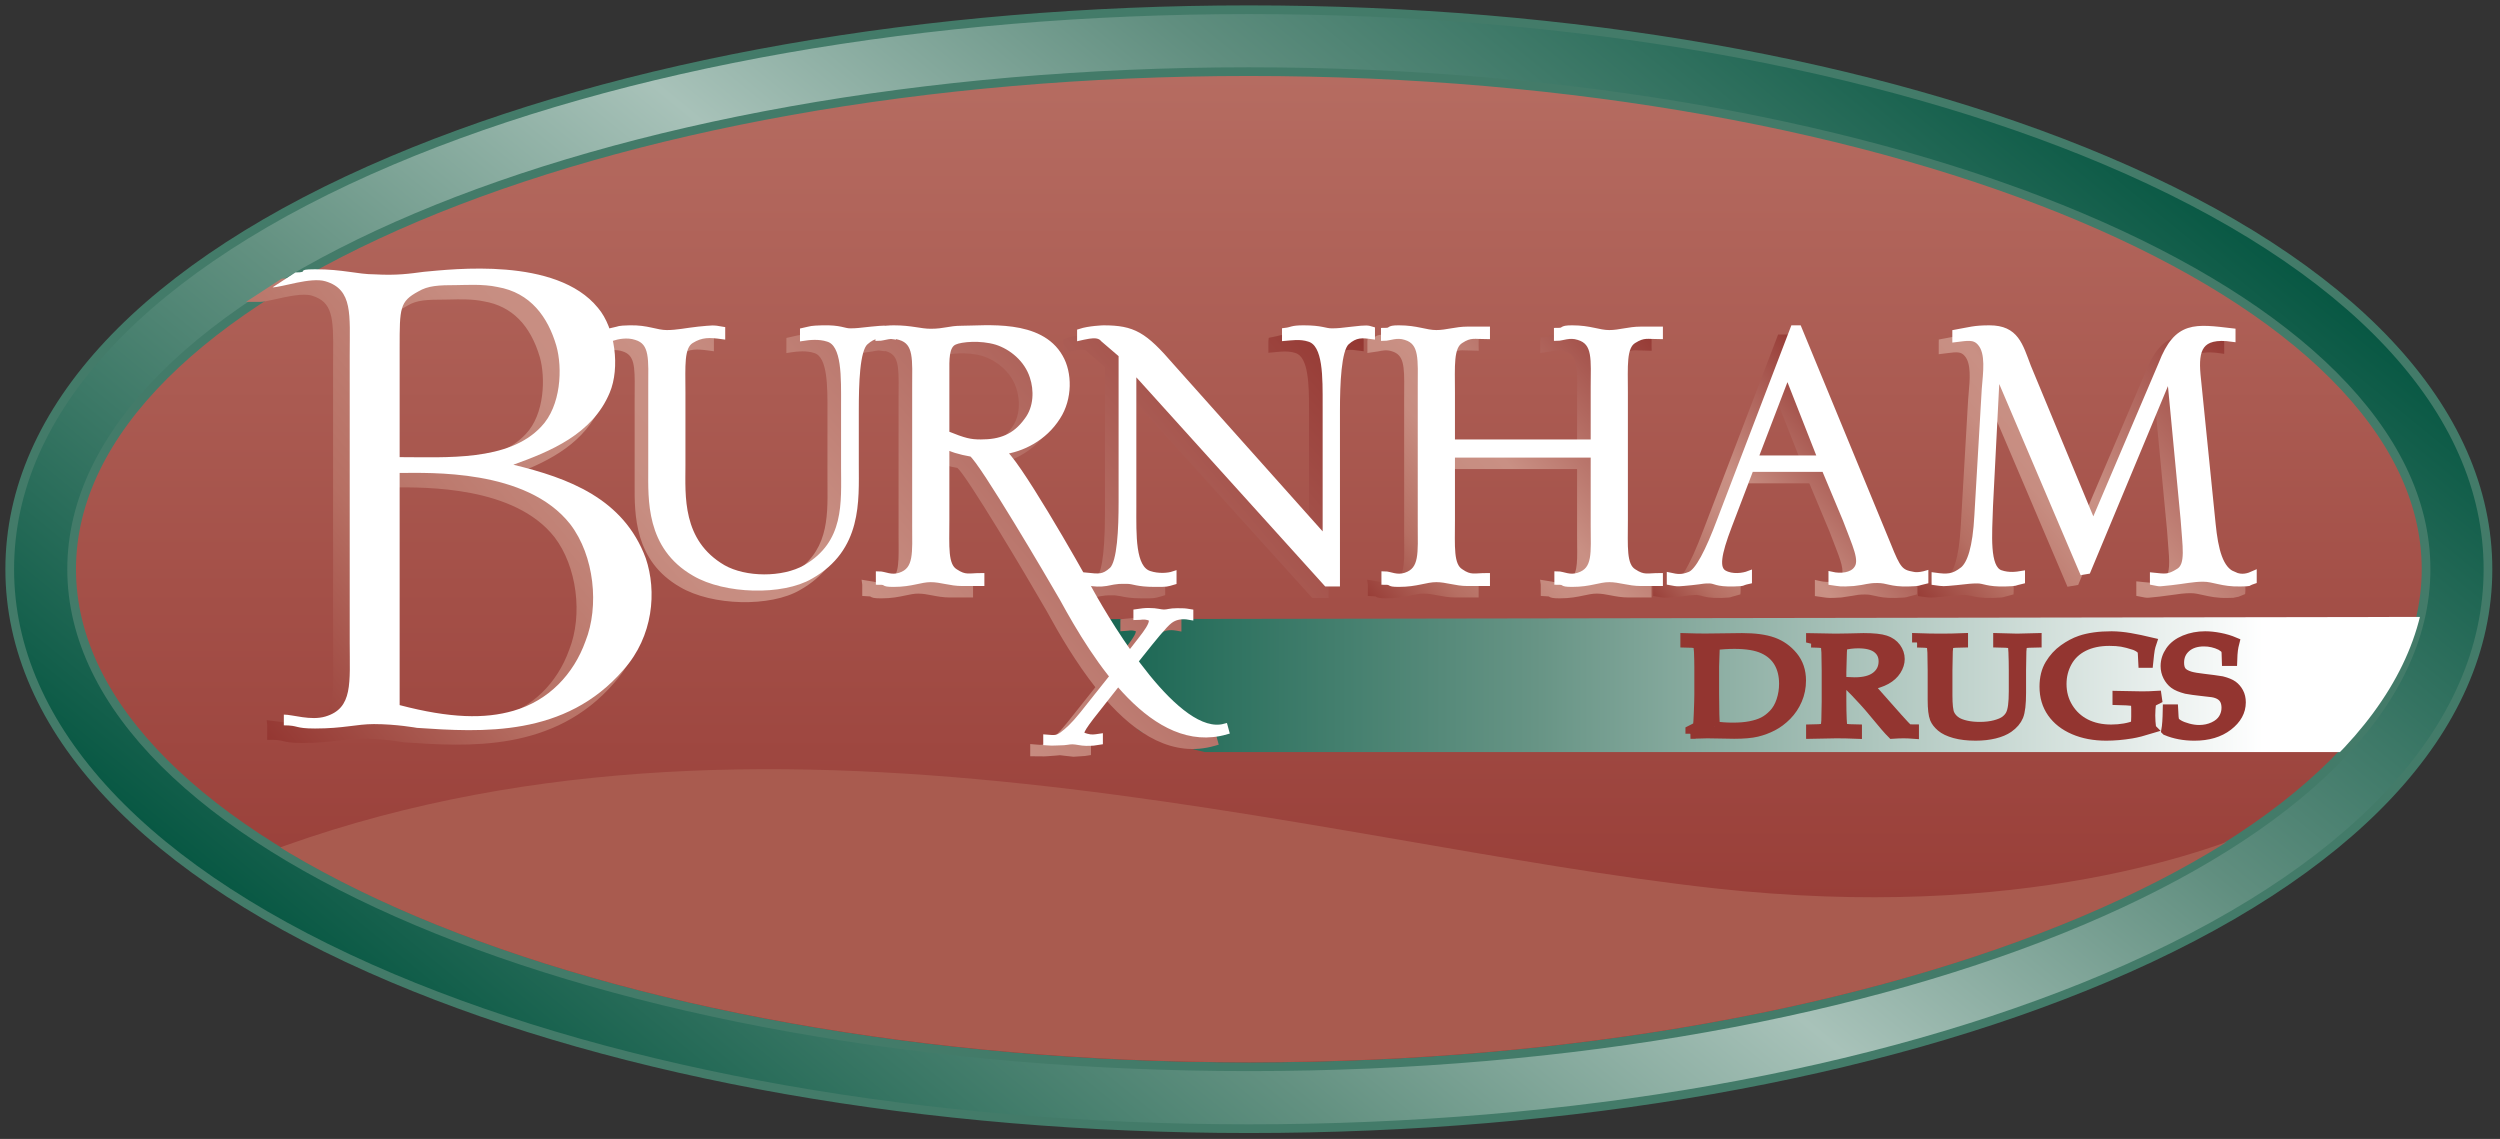 <?xml version="1.0" encoding="UTF-8" standalone="no"?><!DOCTYPE svg PUBLIC "-//W3C//DTD SVG 1.1//EN" "http://www.w3.org/Graphics/SVG/1.1/DTD/svg11.dtd"><svg width="100%" height="100%" viewBox="0 0 799 364" version="1.1" xmlns="http://www.w3.org/2000/svg" xmlns:xlink="http://www.w3.org/1999/xlink" xml:space="preserve" xmlns:serif="http://www.serif.com/" style="fill-rule:evenodd;clip-rule:evenodd;stroke-miterlimit:2;"><rect x="0" y="0" width="799" height="364" fill="#333333" stroke="none"/><g><path d="M125.39,51.25c-78.851,33.326 -122.279,79.733 -122.279,130.671c0,50.932 43.43,97.335 122.281,130.664c73.447,31.039 170.662,48.138 273.743,48.138c103.079,0 200.294,-17.099 273.739,-48.138c78.853,-33.329 122.281,-79.732 122.281,-130.664c0,-50.938 -43.428,-97.345 -122.281,-130.671c-73.445,-31.043 -170.66,-48.139 -273.739,-48.139c-103.081,0 -200.296,17.096 -273.745,48.139Z" style="fill:url(#_Linear1);"/><path d="M125.39,51.25c-78.851,33.326 -122.279,79.733 -122.279,130.671c0,50.932 43.43,97.335 122.281,130.664c73.447,31.039 170.662,48.138 273.743,48.138c103.079,0 200.294,-17.099 273.739,-48.138c78.853,-33.329 122.281,-79.732 122.281,-130.664c0,-50.938 -43.428,-97.345 -122.281,-130.671c-73.445,-31.043 -170.66,-48.139 -273.739,-48.139c-103.081,0 -200.296,17.096 -273.745,48.139Z" style="fill:none;stroke:#437b69;stroke-width:2.78px;"/><path d="M775.369,181.921c0,87.823 -168.447,159.014 -376.234,159.014c-207.791,0 -376.24,-71.191 -376.24,-159.014c0,-87.831 168.449,-159.026 376.24,-159.026c207.787,0 376.234,71.195 376.234,159.026Z" style="fill:url(#_Linear2);"/><path d="M775.369,181.921c0,87.823 -168.447,159.014 -376.234,159.014c-207.791,0 -376.24,-71.191 -376.24,-159.014c0,-87.831 168.449,-159.026 376.24,-159.026c207.787,0 376.234,71.195 376.234,159.026Z" style="fill:none;stroke:#437b69;stroke-width:2.78px;"/><clipPath id="_clip3"><path d="M775.456,180.493c0,87.826 -168.445,159.021 -376.236,159.021c-207.789,0 -376.238,-71.195 -376.238,-159.021c0,-87.829 173.391,-159.024 376.238,-159.024c207.791,0 376.236,71.197 376.236,159.024Z"/></clipPath><g clip-path="url(#_clip3)"><clipPath id="_clip4"><path d="M339.128,197.871c0,0 19.621,32.884 25.804,36.087c6.18,3.202 20.086,6.403 20.086,6.403l407.288,0l0,-43.226l-453.178,0.736Z"/></clipPath><g clip-path="url(#_clip4)"><rect x="339.128" y="197.135" width="436.328" height="43.226" style="fill:url(#_Linear5);fill-rule:nonzero;"/></g></g><clipPath id="_clip6"><path d="M775.456,180.493c0,87.826 -168.445,159.021 -376.236,159.021c-207.789,0 -376.238,-71.195 -376.238,-159.021c0,-87.829 173.391,-159.024 376.238,-159.024c207.791,0 376.236,71.197 376.236,159.024Z"/></clipPath><g clip-path="url(#_clip6)"><path d="M83.823,272.952c158.887,-60.283 334.899,-3.304 464.199,10.959c98.01,10.808 159.248,-11.855 179.913,-21.402l1.703,54.521c-20.664,9.551 -184.627,62.278 -282.641,51.466c-129.296,-14.263 -225.923,-2.923 -361.472,-41.023l-1.702,-54.521Z" style="fill:#a95b4f;fill-rule:nonzero;"/></g><path d="M548.044,232.158c1.835,0.271 3.773,0.404 5.81,0.404c2.1,0 3.958,-0.156 5.569,-0.471c1.613,-0.315 2.988,-0.76 4.132,-1.331c1.144,-0.573 2.251,-1.418 3.319,-2.534c1.067,-1.116 1.889,-2.544 2.465,-4.282c0.577,-1.739 0.864,-3.539 0.864,-5.401c0,-2.662 -0.556,-4.948 -1.667,-6.859c-1.108,-1.909 -2.782,-3.374 -5.02,-4.39c-2.235,-1.016 -5.307,-1.525 -9.211,-1.525c-2.055,0 -4.142,0.137 -6.261,0.406c-0.052,0.702 -0.094,1.948 -0.13,3.737l-0.102,3.112l0,8.569l0.078,6.655c0.017,1.018 0.069,2.319 0.154,3.91Zm-7.764,2.345l0,-1.029c0.959,-0.473 1.76,-0.901 2.405,-1.288c0.103,-0.974 0.189,-2.327 0.256,-4.058c0.118,-2.952 0.177,-4.998 0.177,-6.146l0,-8.763c0,-1.403 -0.037,-3.051 -0.114,-4.94c-0.067,-1.19 -0.186,-1.926 -0.353,-2.212c-0.118,-0.187 -0.296,-0.323 -0.532,-0.41c-0.554,-0.202 -1.707,-0.307 -3.461,-0.322l0,-1.361c2.44,0.078 4.594,0.115 6.466,0.115c1.435,0 3.395,-0.024 5.873,-0.072c2.481,-0.047 4.407,-0.073 5.777,-0.073c4.093,0 7.382,0.447 9.872,1.344c2.489,0.894 4.601,2.394 6.34,4.496c1.735,2.106 2.604,4.675 2.604,7.712c0,2.174 -0.409,4.216 -1.227,6.119c-0.818,1.906 -1.928,3.569 -3.329,4.995c-1.404,1.423 -2.905,2.552 -4.509,3.381c-1.604,0.831 -3.285,1.457 -5.046,1.88c-1.761,0.423 -4.177,0.632 -7.249,0.632c-1.019,0 -2.395,-0.022 -4.132,-0.072c-2.271,-0.047 -3.756,-0.073 -4.458,-0.073c-1.018,0 -2.805,0.05 -5.36,0.145Z" style="fill:#933530;fill-rule:nonzero;"/><path d="M548.044,232.158c1.835,0.271 3.773,0.404 5.81,0.404c2.1,0 3.958,-0.156 5.569,-0.471c1.613,-0.315 2.988,-0.76 4.132,-1.331c1.144,-0.573 2.251,-1.418 3.319,-2.534c1.067,-1.116 1.889,-2.544 2.465,-4.282c0.577,-1.739 0.864,-3.539 0.864,-5.401c0,-2.662 -0.556,-4.948 -1.667,-6.859c-1.108,-1.909 -2.782,-3.374 -5.02,-4.39c-2.235,-1.016 -5.307,-1.525 -9.211,-1.525c-2.055,0 -4.142,0.137 -6.261,0.406c-0.052,0.702 -0.094,1.948 -0.13,3.737l-0.102,3.112l0,8.569l0.078,6.655c0.017,1.018 0.069,2.319 0.154,3.91Zm-7.764,2.345l0,-1.029c0.959,-0.473 1.76,-0.901 2.405,-1.288c0.103,-0.974 0.189,-2.327 0.256,-4.058c0.118,-2.952 0.177,-4.998 0.177,-6.146l0,-8.763c0,-1.403 -0.037,-3.051 -0.114,-4.94c-0.067,-1.19 -0.186,-1.926 -0.353,-2.212c-0.118,-0.187 -0.296,-0.323 -0.532,-0.41c-0.554,-0.202 -1.707,-0.307 -3.461,-0.322l0,-1.361c2.44,0.078 4.594,0.115 6.466,0.115c1.435,0 3.395,-0.024 5.873,-0.072c2.481,-0.047 4.407,-0.073 5.777,-0.073c4.093,0 7.382,0.447 9.872,1.344c2.489,0.894 4.601,2.394 6.34,4.496c1.735,2.106 2.604,4.675 2.604,7.712c0,2.174 -0.409,4.216 -1.227,6.119c-0.818,1.906 -1.928,3.569 -3.329,4.995c-1.404,1.423 -2.905,2.552 -4.509,3.381c-1.604,0.831 -3.285,1.457 -5.046,1.88c-1.761,0.423 -4.177,0.632 -7.249,0.632c-1.019,0 -2.395,-0.022 -4.132,-0.072c-2.271,-0.047 -3.756,-0.073 -4.458,-0.073c-1.018,0 -2.805,0.05 -5.36,0.145Z" style="fill:none;stroke:#933530;stroke-width:3.22px;"/><path d="M578.836,205.335l0,-1.361c0.651,0.011 1.643,0.03 2.979,0.054l4.802,0.091c0.951,0 2.428,-0.024 4.431,-0.069c2.6,-0.07 4.111,-0.106 4.527,-0.106c3.186,0 5.509,0.243 6.97,0.733c1.459,0.484 2.59,1.275 3.389,2.371c0.803,1.095 1.203,2.287 1.203,3.576c0,1.203 -0.374,2.397 -1.125,3.587c-0.749,1.188 -1.837,2.176 -3.261,2.964c-1.424,0.786 -3.278,1.396 -5.56,1.824c0.417,0.503 1.402,1.619 2.953,3.35l6.309,7.125c1.793,2 2.84,3.114 3.138,3.344c0.149,0.102 0.299,0.174 0.449,0.215c0.249,0.072 0.797,0.109 1.644,0.109l0,1.361c-1.264,-0.095 -2.369,-0.145 -3.316,-0.145c-0.983,0 -2.186,0.05 -3.615,0.145c-1.085,-1.073 -2.903,-3.17 -5.456,-6.288c-1.418,-1.734 -2.669,-3.18 -3.754,-4.338c-1.752,-1.917 -3.42,-3.658 -5.003,-5.219l0.248,-0.643c0.866,0.043 1.526,0.065 1.974,0.065c3.033,0 5.332,-0.616 6.898,-1.848c1.565,-1.231 2.349,-2.857 2.349,-4.878c0,-1.761 -0.674,-3.162 -2.026,-4.202c-1.351,-1.037 -3.394,-1.556 -6.129,-1.556c-1.718,0 -3.402,0.223 -5.053,0.666c-0.065,0.775 -0.113,1.498 -0.147,2.171c-0.016,0.2 -0.074,2.283 -0.172,6.251l0,9.54c0,1.948 0.039,3.848 0.117,5.696c0.031,1.361 0.144,2.169 0.335,2.427c0.191,0.26 0.504,0.447 0.936,0.571c0.434,0.121 1.63,0.195 3.595,0.224l0,1.361c-2.373,-0.095 -4.551,-0.145 -6.538,-0.145c-1.604,0 -4.3,0.05 -8.091,0.145l0,-1.361c1.964,-0.029 3.161,-0.103 3.595,-0.226c0.432,-0.122 0.73,-0.289 0.897,-0.506c0.199,-0.285 0.325,-0.981 0.375,-2.086c0.018,-0.3 0.057,-2.335 0.116,-6.106l0,-9.959c0,-1.948 -0.029,-3.856 -0.087,-5.721c-0.052,-1.361 -0.172,-2.167 -0.363,-2.417c-0.191,-0.252 -0.499,-0.44 -0.925,-0.56c-0.423,-0.121 -1.628,-0.197 -3.608,-0.226Z" style="fill:#933530;fill-rule:nonzero;"/><path d="M578.836,205.335l0,-1.361c0.651,0.011 1.643,0.03 2.979,0.054l4.802,0.091c0.951,0 2.428,-0.024 4.431,-0.069c2.6,-0.07 4.111,-0.106 4.527,-0.106c3.186,0 5.509,0.243 6.97,0.733c1.459,0.484 2.59,1.275 3.389,2.371c0.803,1.095 1.203,2.287 1.203,3.576c0,1.203 -0.374,2.397 -1.125,3.587c-0.749,1.188 -1.837,2.176 -3.261,2.964c-1.424,0.786 -3.278,1.396 -5.56,1.824c0.417,0.503 1.402,1.619 2.953,3.35l6.309,7.125c1.793,2 2.84,3.114 3.138,3.344c0.149,0.102 0.299,0.174 0.449,0.215c0.249,0.072 0.797,0.109 1.644,0.109l0,1.361c-1.264,-0.095 -2.369,-0.145 -3.316,-0.145c-0.983,0 -2.186,0.05 -3.615,0.145c-1.085,-1.073 -2.903,-3.17 -5.456,-6.288c-1.418,-1.734 -2.669,-3.18 -3.754,-4.338c-1.752,-1.917 -3.42,-3.658 -5.003,-5.219l0.248,-0.643c0.866,0.043 1.526,0.065 1.974,0.065c3.033,0 5.332,-0.616 6.898,-1.848c1.565,-1.231 2.349,-2.857 2.349,-4.878c0,-1.761 -0.674,-3.162 -2.026,-4.202c-1.351,-1.037 -3.394,-1.556 -6.129,-1.556c-1.718,0 -3.402,0.223 -5.053,0.666c-0.065,0.775 -0.113,1.498 -0.147,2.171c-0.016,0.2 -0.074,2.283 -0.172,6.251l0,9.54c0,1.948 0.039,3.848 0.117,5.696c0.031,1.361 0.144,2.169 0.335,2.427c0.191,0.26 0.504,0.447 0.936,0.571c0.434,0.121 1.63,0.195 3.595,0.224l0,1.361c-2.373,-0.095 -4.551,-0.145 -6.538,-0.145c-1.604,0 -4.3,0.05 -8.091,0.145l0,-1.361c1.964,-0.029 3.161,-0.103 3.595,-0.226c0.432,-0.122 0.73,-0.289 0.897,-0.506c0.199,-0.285 0.325,-0.981 0.375,-2.086c0.018,-0.3 0.057,-2.335 0.116,-6.106l0,-9.959c0,-1.948 -0.029,-3.856 -0.087,-5.721c-0.052,-1.361 -0.172,-2.167 -0.363,-2.417c-0.191,-0.252 -0.499,-0.44 -0.925,-0.56c-0.423,-0.121 -1.628,-0.197 -3.608,-0.226Z" style="fill:none;stroke:#933530;stroke-width:3.22px;"/><path d="M612.713,205.335l0,-1.361c2.72,0.096 5.252,0.145 7.59,0.145c2.373,0 4.727,-0.049 7.067,-0.145l0,1.361c-1.965,0.029 -3.161,0.105 -3.595,0.226c-0.432,0.12 -0.723,0.289 -0.873,0.504c-0.217,0.288 -0.35,0.981 -0.399,2.084c-0.02,0.285 -0.057,2.319 -0.116,6.099l0,7.946c0,3.079 0.228,5.109 0.687,6.089c0.458,0.981 1.191,1.793 2.192,2.436c0.767,0.488 1.803,0.879 3.105,1.172c1.301,0.293 2.753,0.439 4.354,0.439c1.871,0 3.532,-0.196 4.985,-0.589c1.452,-0.395 2.54,-0.873 3.267,-1.439c0.725,-0.567 1.268,-1.201 1.628,-1.902c0.359,-0.701 0.619,-1.663 0.775,-2.886c0.159,-1.224 0.239,-2.775 0.239,-4.651l0,-6.615c0,-1.947 -0.039,-3.852 -0.115,-5.712c-0.035,-1.362 -0.147,-2.165 -0.338,-2.417c-0.191,-0.25 -0.502,-0.438 -0.936,-0.558c-0.432,-0.121 -1.631,-0.197 -3.593,-0.226l0,-1.361c2.75,0.096 4.757,0.145 6.025,0.145c1.152,0 3.226,-0.049 6.227,-0.145l0,1.361c-1.979,0.029 -3.183,0.105 -3.605,0.226c-0.427,0.12 -0.721,0.289 -0.888,0.506c-0.199,0.286 -0.323,0.981 -0.373,2.082c-0.018,0.287 -0.054,2.321 -0.104,6.103l0,7.194c0,3.541 -0.289,6.012 -0.864,7.414c-0.576,1.403 -1.633,2.642 -3.168,3.717c-1.153,0.803 -2.634,1.425 -4.447,1.869c-1.81,0.443 -3.817,0.665 -6.023,0.665c-2.57,0 -4.798,-0.259 -6.685,-0.782c-1.887,-0.525 -3.324,-1.213 -4.309,-2.064c-0.986,-0.852 -1.661,-1.722 -2.028,-2.61c-0.467,-1.175 -0.7,-3.144 -0.7,-5.908l0,-9.495c0,-1.949 -0.03,-3.854 -0.088,-5.716c-0.05,-1.36 -0.172,-2.165 -0.363,-2.417c-0.191,-0.25 -0.499,-0.438 -0.923,-0.558c-0.425,-0.121 -1.628,-0.197 -3.608,-0.226Z" style="fill:#933530;fill-rule:nonzero;"/><path d="M612.713,205.335l0,-1.361c2.72,0.096 5.252,0.145 7.59,0.145c2.373,0 4.727,-0.049 7.067,-0.145l0,1.361c-1.965,0.029 -3.161,0.105 -3.595,0.226c-0.432,0.12 -0.723,0.289 -0.873,0.504c-0.217,0.288 -0.35,0.981 -0.399,2.084c-0.02,0.285 -0.057,2.319 -0.116,6.099l0,7.946c0,3.079 0.228,5.109 0.687,6.089c0.458,0.981 1.191,1.793 2.192,2.436c0.767,0.488 1.803,0.879 3.105,1.172c1.301,0.293 2.753,0.439 4.354,0.439c1.871,0 3.532,-0.196 4.985,-0.589c1.452,-0.395 2.54,-0.873 3.267,-1.439c0.725,-0.567 1.268,-1.201 1.628,-1.902c0.359,-0.701 0.619,-1.663 0.775,-2.886c0.159,-1.224 0.239,-2.775 0.239,-4.651l0,-6.615c0,-1.947 -0.039,-3.852 -0.115,-5.712c-0.035,-1.362 -0.147,-2.165 -0.338,-2.417c-0.191,-0.25 -0.502,-0.438 -0.936,-0.558c-0.432,-0.121 -1.631,-0.197 -3.593,-0.226l0,-1.361c2.75,0.096 4.757,0.145 6.025,0.145c1.152,0 3.226,-0.049 6.227,-0.145l0,1.361c-1.979,0.029 -3.183,0.105 -3.605,0.226c-0.427,0.12 -0.721,0.289 -0.888,0.506c-0.199,0.286 -0.323,0.981 -0.373,2.082c-0.018,0.287 -0.054,2.321 -0.104,6.103l0,7.194c0,3.541 -0.289,6.012 -0.864,7.414c-0.576,1.403 -1.633,2.642 -3.168,3.717c-1.153,0.803 -2.634,1.425 -4.447,1.869c-1.81,0.443 -3.817,0.665 -6.023,0.665c-2.57,0 -4.798,-0.259 -6.685,-0.782c-1.887,-0.525 -3.324,-1.213 -4.309,-2.064c-0.986,-0.852 -1.661,-1.722 -2.028,-2.61c-0.467,-1.175 -0.7,-3.144 -0.7,-5.908l0,-9.495c0,-1.949 -0.03,-3.854 -0.088,-5.716c-0.05,-1.36 -0.172,-2.165 -0.363,-2.417c-0.191,-0.25 -0.499,-0.438 -0.923,-0.558c-0.425,-0.121 -1.628,-0.197 -3.608,-0.226Z" style="fill:none;stroke:#933530;stroke-width:3.22px;"/><path d="M687.501,232.823c-2.538,0.785 -4.618,1.313 -6.236,1.584c-2.855,0.471 -5.562,0.704 -8.117,0.704c-3.856,0 -7.289,-0.647 -10.294,-1.941c-3.005,-1.296 -5.326,-3.109 -6.961,-5.441c-1.637,-2.334 -2.456,-5.087 -2.456,-8.266c0,-2.79 0.589,-5.161 1.766,-7.115c1.177,-1.954 2.649,-3.56 4.411,-4.818c1.764,-1.259 3.522,-2.19 5.276,-2.79c2.689,-0.916 6.013,-1.376 9.975,-1.376c1.854,0.015 3.806,0.199 5.851,0.547c2.048,0.352 4.358,0.836 6.929,1.452c-0.248,0.728 -0.441,1.444 -0.574,2.144c-0.134,0.703 -0.308,2.14 -0.525,4.316l-1.535,0l-0.126,-2.443c-0.019,-0.373 -0.033,-0.673 -0.05,-0.901c-0.017,-0.23 -0.126,-0.521 -0.326,-0.879c-0.451,-0.515 -1.17,-0.979 -2.154,-1.392c-1.704,-0.558 -3.113,-0.931 -4.222,-1.116c-1.112,-0.184 -2.436,-0.278 -3.971,-0.278c-3.173,0 -5.921,0.578 -8.244,1.737c-2.321,1.159 -4.078,2.818 -5.274,4.977c-1.194,2.16 -1.791,4.518 -1.791,7.078c0,2.818 0.698,5.352 2.092,7.605c1.394,2.252 3.264,3.974 5.607,5.17c2.347,1.192 5.082,1.791 8.204,1.791c1.468,0 2.892,-0.121 4.269,-0.362c1.377,-0.241 2.542,-0.571 3.495,-0.997c0.153,-0.571 0.231,-1.49 0.231,-2.751l0,-2.388c0,-1.262 -0.076,-1.998 -0.226,-2.215c-0.15,-0.215 -0.554,-0.376 -1.214,-0.482c-0.66,-0.109 -2.173,-0.191 -4.544,-0.248l0,-1.304l7.81,0.145c1.519,0 3.07,-0.048 4.657,-0.145l0.15,1.042l-1.883,0.946c-0.193,1.529 -0.289,2.94 -0.289,4.224c0,1.291 0.096,2.685 0.289,4.186Z" style="fill:#933530;fill-rule:nonzero;"/><path d="M687.501,232.823c-2.538,0.785 -4.618,1.313 -6.236,1.584c-2.855,0.471 -5.562,0.704 -8.117,0.704c-3.856,0 -7.289,-0.647 -10.294,-1.941c-3.005,-1.296 -5.326,-3.109 -6.961,-5.441c-1.637,-2.334 -2.456,-5.087 -2.456,-8.266c0,-2.79 0.589,-5.161 1.766,-7.115c1.177,-1.954 2.649,-3.56 4.411,-4.818c1.764,-1.259 3.522,-2.19 5.276,-2.79c2.689,-0.916 6.013,-1.376 9.975,-1.376c1.854,0.015 3.806,0.199 5.851,0.547c2.048,0.352 4.358,0.836 6.929,1.452c-0.248,0.728 -0.441,1.444 -0.574,2.144c-0.134,0.703 -0.308,2.14 -0.525,4.316l-1.535,0l-0.126,-2.443c-0.019,-0.373 -0.033,-0.673 -0.05,-0.901c-0.017,-0.23 -0.126,-0.521 -0.326,-0.879c-0.451,-0.515 -1.17,-0.979 -2.154,-1.392c-1.704,-0.558 -3.113,-0.931 -4.222,-1.116c-1.112,-0.184 -2.436,-0.278 -3.971,-0.278c-3.173,0 -5.921,0.578 -8.244,1.737c-2.321,1.159 -4.078,2.818 -5.274,4.977c-1.194,2.16 -1.791,4.518 -1.791,7.078c0,2.818 0.698,5.352 2.092,7.605c1.394,2.252 3.264,3.974 5.607,5.17c2.347,1.192 5.082,1.791 8.204,1.791c1.468,0 2.892,-0.121 4.269,-0.362c1.377,-0.241 2.542,-0.571 3.495,-0.997c0.153,-0.571 0.231,-1.49 0.231,-2.751l0,-2.388c0,-1.262 -0.076,-1.998 -0.226,-2.215c-0.15,-0.215 -0.554,-0.376 -1.214,-0.482c-0.66,-0.109 -2.173,-0.191 -4.544,-0.248l0,-1.304l7.81,0.145c1.519,0 3.07,-0.048 4.657,-0.145l0.15,1.042l-1.883,0.946c-0.193,1.529 -0.289,2.94 -0.289,4.224c0,1.291 0.096,2.685 0.289,4.186Z" style="fill:none;stroke:#933530;stroke-width:3.22px;"/><path d="M692.367,233.433c0.261,-1.377 0.415,-3.607 0.464,-6.692l1.681,0c0.082,2.093 0.222,3.328 0.413,3.708c0.193,0.378 0.657,0.784 1.391,1.212c0.736,0.432 1.72,0.814 2.957,1.149c1.236,0.338 2.43,0.507 3.585,0.507c1.687,0 3.24,-0.334 4.659,-1c1.42,-0.667 2.454,-1.538 3.107,-2.621c0.652,-1.081 0.977,-2.238 0.977,-3.468c0,-0.944 -0.163,-1.758 -0.486,-2.444c-0.326,-0.684 -0.823,-1.238 -1.489,-1.659c-0.667,-0.421 -1.494,-0.717 -2.478,-0.888c-0.618,-0.087 -1.85,-0.23 -3.702,-0.43c-1.852,-0.2 -3.428,-0.423 -4.729,-0.666c-1.734,-0.458 -3.011,-0.993 -3.827,-1.609c-0.819,-0.615 -1.481,-1.422 -1.991,-2.425c-0.508,-1.001 -0.764,-2.08 -0.764,-3.238c0,-1.687 0.516,-3.28 1.541,-4.774c1.027,-1.492 2.545,-2.655 4.557,-3.487c2.011,-0.829 4.195,-1.244 6.549,-1.244c1.418,0 2.966,0.161 4.644,0.486c1.68,0.322 3.242,0.793 4.696,1.409c-0.232,0.899 -0.399,1.737 -0.499,2.515c-0.102,0.779 -0.176,1.927 -0.226,3.441l-1.68,0c-0.05,-2.199 -0.126,-3.396 -0.224,-3.596c-0.419,-0.514 -0.988,-0.977 -1.705,-1.391c-1.723,-0.826 -3.521,-1.242 -5.391,-1.242c-2.423,0 -4.359,0.632 -5.805,1.895c-1.446,1.262 -2.169,2.897 -2.169,4.907c0,1.218 0.258,2.158 0.777,2.823c0.515,0.666 1.44,1.198 2.775,1.6c0.918,0.273 2.418,0.525 4.501,0.76c2.084,0.238 3.958,0.492 5.625,0.764c1.565,0.401 2.723,0.877 3.474,1.428c0.749,0.552 1.366,1.273 1.85,2.17c0.484,0.894 0.723,1.943 0.723,3.146c0,2.85 -1.374,5.336 -4.125,7.455c-2.751,2.119 -6.308,3.177 -10.678,3.177c-3.3,0 -6.292,-0.558 -8.978,-1.678Z" style="fill:#933530;fill-rule:nonzero;"/><path d="M692.367,233.433c0.261,-1.377 0.415,-3.607 0.464,-6.692l1.681,0c0.082,2.093 0.222,3.328 0.413,3.708c0.193,0.378 0.657,0.784 1.391,1.212c0.736,0.432 1.72,0.814 2.957,1.149c1.236,0.338 2.43,0.507 3.585,0.507c1.687,0 3.24,-0.334 4.659,-1c1.42,-0.667 2.454,-1.538 3.107,-2.621c0.652,-1.081 0.977,-2.238 0.977,-3.468c0,-0.944 -0.163,-1.758 -0.486,-2.444c-0.326,-0.684 -0.823,-1.238 -1.489,-1.659c-0.667,-0.421 -1.494,-0.717 -2.478,-0.888c-0.618,-0.087 -1.85,-0.23 -3.702,-0.43c-1.852,-0.2 -3.428,-0.423 -4.729,-0.666c-1.734,-0.458 -3.011,-0.993 -3.827,-1.609c-0.819,-0.615 -1.481,-1.422 -1.991,-2.425c-0.508,-1.001 -0.764,-2.08 -0.764,-3.238c0,-1.687 0.516,-3.28 1.541,-4.774c1.027,-1.492 2.545,-2.655 4.557,-3.487c2.011,-0.829 4.195,-1.244 6.549,-1.244c1.418,0 2.966,0.161 4.644,0.486c1.68,0.322 3.242,0.793 4.696,1.409c-0.232,0.899 -0.399,1.737 -0.499,2.515c-0.102,0.779 -0.176,1.927 -0.226,3.441l-1.68,0c-0.05,-2.199 -0.126,-3.396 -0.224,-3.596c-0.419,-0.514 -0.988,-0.977 -1.705,-1.391c-1.723,-0.826 -3.521,-1.242 -5.391,-1.242c-2.423,0 -4.359,0.632 -5.805,1.895c-1.446,1.262 -2.169,2.897 -2.169,4.907c0,1.218 0.258,2.158 0.777,2.823c0.515,0.666 1.44,1.198 2.775,1.6c0.918,0.273 2.418,0.525 4.501,0.76c2.084,0.238 3.958,0.492 5.625,0.764c1.565,0.401 2.723,0.877 3.474,1.428c0.749,0.552 1.366,1.273 1.85,2.17c0.484,0.894 0.723,1.943 0.723,3.146c0,2.85 -1.374,5.336 -4.125,7.455c-2.751,2.119 -6.308,3.177 -10.678,3.177c-3.3,0 -6.292,-0.558 -8.978,-1.678Z" style="fill:none;stroke:#933530;stroke-width:3.22px;"/><path d="M299.799,141.038l0,-18.562c0,0 -0.008,-1.611 -0.008,-1.938c0,-2.992 0.147,-6.071 1.825,-6.788c1.653,-0.768 7.515,-1.428 12.494,0.053c3.805,1.196 8.91,4.624 10.716,10.319c1.147,3.441 1.416,8.824 -1.584,12.738c-3.333,4.644 -7.302,6.525 -13.724,6.525c-2.99,0 -4.679,-0.341 -9.719,-2.347Zm-131.812,-2.265c-8.996,9.601 -26.014,9.445 -39.688,9.323c0,0 -1.889,-0.013 -3.222,-0.023l0,-33.643c0,-12.982 0.12,-14.035 5.281,-16.822c2.879,-1.688 5.864,-1.861 11.998,-1.861l1.591,-0.03c2.662,-0.068 7.117,-0.187 10.756,0.605c8.833,1.513 14.816,7.521 17.841,17.873c1.795,6.368 1.57,18.215 -4.557,24.578Zm9.22,32.883c7.152,9.316 9.17,24.83 4.686,36.076c-3.839,10.713 -11.916,18.516 -22.176,21.452c-9.1,2.629 -20.149,2.108 -34.64,-1.588l0,-71.814c0.263,-0.002 0.613,-0.004 0.613,-0.004c10.613,-0.085 38.81,-0.313 51.517,15.878Zm250.905,-64.326l-0.897,0.102l-5.58,0.441l-2.049,-0.285c-1.351,-0.288 -3.201,-0.679 -6.931,-0.679c-2.707,0 -3.602,0.254 -4.468,0.501l-2.694,0.554l-0.116,1.107l0,3.68l2.415,-0.23c1.717,-0.176 4.067,-0.419 6.236,0.306c4.146,1.24 4.342,10.108 4.342,17.718l0,41.625c-4.234,-4.741 -47,-52.66 -47,-52.66c-9.043,-10.478 -12.864,-12.601 -22.687,-12.601c-0.236,0.007 -4.831,0.156 -7.885,1.17l-0.914,0.302l0,4.388l4.288,-0.856c1.861,-0.286 2.892,-0.101 3.469,0.615l0.078,0.098c0,0 4.645,3.984 5.431,4.659l0,46.5c0,15.869 -1.642,19.797 -2.625,20.724c-2.183,1.97 -3.153,1.865 -6.761,1.488l-1.323,-0.14c-5.797,-10.284 -17.78,-31.06 -23.472,-37.522c6.656,-1.543 12.592,-5.458 16.132,-11.055c2.244,-3.446 3.185,-7.369 3.185,-11.05c0,-3.578 -0.888,-6.93 -2.33,-9.403c-5.936,-10.587 -20.587,-10.127 -29.339,-9.857l-3.316,0.076c-1.986,0 -3.408,0.241 -4.783,0.475c-1.405,0.241 -2.857,0.489 -5.028,0.489l-4.169,-0.43c-2.032,-0.313 -4.336,-0.671 -7.714,-0.671c-1.018,0 -1.715,0.05 -2.245,0.143c-1.006,-0.087 -1.728,-0.026 -3.949,0.178l-1.04,0.094c-0.024,0.002 -1.722,0.188 -1.722,0.188l-4.929,0.361l-1.791,-0.287c-1.355,-0.325 -3.211,-0.771 -7.083,-0.677l-0.013,0c-3.185,0.109 -3.376,0.137 -4.891,0.501l-2.603,0.593l-0.013,1.068l0,3.765l1.539,-0.236c1.969,-0.304 4.878,-0.611 7.386,0.227c4.254,1.273 4.227,10.759 4.204,18.386l-0.003,1.763l0,19.621l0.014,2.621c0.089,10.587 0.182,21.536 -11.647,28.414c-6.796,3.85 -18.279,3.85 -25.06,-0.007c-12.527,-7.295 -12.412,-20.092 -12.328,-29.436l0.014,-2.146l0,-23.353l-0.02,-3.185c-0.056,-6.303 -0.096,-10.854 2.156,-12.261c2.886,-1.804 5.078,-1.743 9.06,-1.192l1.516,0.209l0,-4.722l-1.095,-0.198c-2.789,-0.504 -3.321,-0.454 -6.268,-0.174l-1.691,0.157c-0.024,0.002 -3.893,0.514 -3.893,0.514c-2.163,0.315 -4.034,0.589 -6.073,0.589c-1.324,0 -2.573,-0.28 -4.023,-0.604c-2.099,-0.469 -4.477,-0.999 -7.894,-0.914c-2.931,0.098 -3.134,0.13 -4.113,0.41l-1.187,0.295c-0.954,-2.603 -2.215,-4.958 -3.785,-6.791c-13.077,-16.103 -43.729,-13.212 -55.267,-12.124l-1.546,0.144l-0.856,0.112c-4.348,0.571 -8.102,1.064 -14.631,0.691c-2.414,-0.004 -4.549,-0.304 -7.026,-0.652c-3.24,-0.456 -6.913,-0.97 -12.109,-0.97c-2.918,0 -4.108,0.167 -4.727,0.925c-0.26,0.013 -1.893,0.106 -1.893,0.106l-0.375,0.196l-11.071,7.217l4.492,0c1.123,0 2.84,-0.383 5.015,-0.869c3.693,-0.827 8.753,-1.956 11.495,-1.124c6.706,1.988 6.941,7.104 6.834,18.485l-0.023,3.893l0,91.78l0.023,3.893c0.107,11.381 -0.128,16.495 -6.824,18.481c-2.872,0.871 -6.365,0.278 -9.171,-0.201l-5.247,-0.647l0.163,1.521l0,4.768l1.337,0c2.087,0 2.862,0.193 3.761,0.413c1.157,0.282 2.468,0.601 6.211,0.601c5.185,0 8.783,-0.449 11.959,-0.847c2.432,-0.304 4.533,-0.57 6.88,-0.57c6.879,0 13.432,1.178 13.497,1.189c20.381,1.394 48.096,3.279 67.296,-19.039c6.813,-7.66 9.236,-16.774 9.236,-24.849c0,-4.468 -0.739,-8.617 -1.891,-12.028c-6.688,-18.117 -22.464,-25.245 -39.197,-29.713c11.562,-4.444 22.628,-10.248 27.64,-22.315c1.243,-2.943 1.83,-6.471 1.83,-10.096c0,-2.317 -0.257,-4.669 -0.721,-6.946c2.156,-0.497 4.071,-0.512 5.675,0.024c3.869,1.161 4.002,4.587 3.937,12.23l-0.015,2.668l0,26.116l-0.003,1.452c-0.041,9.744 -0.102,24.467 14.489,32.867c10.219,6.041 28.874,6.512 38.371,0.958c15.326,-8.681 15.242,-23.076 15.177,-34.641l-0.007,-2.158l0,-17.268c0,-4.577 0,-18.501 2.597,-20.841c0.699,-0.63 1.337,-1.055 1.984,-1.353l0,0.521l1.336,-0.208l2.078,-0.296c0.638,-0.136 1.291,-0.266 1.967,-0.319c0.138,0.018 0.258,0.031 0.403,0.052l1.516,0.209l0,-0.104c0.174,0.039 0.343,0.056 0.521,0.115c3.869,1.161 4.002,4.587 3.938,12.226l-0.015,2.672l0,43.941l0.015,2.67c0.064,7.571 -0.069,10.971 -3.929,12.224c-1.557,0.517 -2.784,0.213 -4.086,-0.11l-3.824,-0.626l0.217,1.59l0,3.604c0,0 2.504,0.156 2.521,0.156c0.645,0.428 1.316,0.614 3.513,0.614c3.417,0 5.74,-0.497 7.788,-0.935c1.466,-0.311 2.731,-0.584 4.095,-0.584c1.467,0 2.89,0.273 4.398,0.562c1.746,0.334 3.551,0.677 5.687,0.677l7.415,0l0,-4.928l-3.874,0.147c-2.125,0.126 -3.003,0.18 -5.148,-1.25c-1.945,-1.218 -2.204,-4.662 -2.204,-9.504c0,-0.844 0.007,-1.728 0.014,-2.651l0.021,-3.176l0,-21.671c1.596,0.613 3.706,1.179 6.19,1.625c3.081,2.655 21.721,33.896 28.427,45.571c4.356,7.989 9.61,16.833 15.664,24.51c-2.317,2.918 -8.991,11.314 -8.991,11.314c-2.919,3.626 -4.658,5.085 -6.19,6.264c-1.323,0.964 -1.874,0.918 -4.193,0.714l-1.45,-0.123l0,3.901l4.414,0.039l0.827,-0.03l2.957,-0.224l1.296,-0.121l1.815,0.215l2.525,0.277l3.691,-0.245l1.89,-0.302l0.008,-1.138l0,-2.748l-1.902,0.278c-1.201,0.182 -1.924,0.289 -3.233,-0.087c-0.013,-0.004 -0.454,-0.167 -0.708,-0.259c0.261,-0.827 1.879,-3.011 2.625,-4.003c-0.015,0.02 5.4,-6.859 7.793,-9.901c9.855,11.232 21.625,18.774 34.991,14.908l1.263,-0.365l-1.111,-4.08l-1.29,0.354c-7.293,2.008 -17.33,-7.195 -26.754,-19.745l1.662,-2.084c2.789,-3.495 6.926,-8.685 8.511,-9.844c1.428,-1.097 3.263,-1.442 5.482,-1.036l1.576,0.289l0,-3.971l-1.12,-0.072l-4.21,-0.302l-2.999,0.28l-1.255,0.144l-1.248,-0.156l-3.698,-0.341l-3.76,0.36l-1.209,0.115l-0.013,1.216l0,2.64l2.551,-0.202c0.656,-0.084 1.174,-0.149 2.171,0.118c0.013,0.008 0.161,0.067 0.217,0.084c0.002,0.022 0.007,0.044 0.007,0.068c0,1.12 -2.658,4.498 -3.961,6.153l-1.587,2.049c0.004,-0.004 -0.08,0.1 -0.197,0.248c-4.149,-5.915 -8.101,-12.33 -11.551,-18.54c-0.015,-0.03 -0.159,-0.289 -0.391,-0.712c1.524,0.156 2.944,0.137 4.384,-0.085c3.278,-0.699 4.149,-0.692 5.732,-0.677l0.835,0.004l1.889,0.276c1.342,0.293 3.179,0.692 6.953,0.692c3.684,0 3.827,0 5.729,-0.566l1.542,-0.46l0.004,-0.995l0,-4.206l-1.758,0.585c-1.301,0.434 -4.213,0.761 -6.889,-0.137c-3.943,-1.283 -4.208,-9.473 -4.208,-16.703c0,-0.578 0.006,-3.446 0.006,-3.446l0,-40.469c4.308,4.77 59.836,66.258 59.836,66.258l5.243,0l0,-56.598c0,-15.993 1.644,-19.936 2.625,-20.863c2.441,-2.21 4.175,-1.973 7.05,-1.581l1.518,0.205l0,-4.597l-1.142,-0.341c-1.474,-0.441 -1.995,-0.525 -6.568,0.011Z" style="fill:url(#_Linear7);"/><path d="M518.787,113.242c2.225,-1.389 3.14,-1.346 5.352,-1.246l3.741,0.106l-0.037,-1.372l0,-3.411l-7.415,0c-2.118,0 -3.918,0.308 -5.656,0.604c-1.517,0.26 -2.946,0.504 -4.427,0.504c-1.367,0 -2.629,-0.272 -4.096,-0.584c-2.05,-0.437 -4.375,-0.934 -7.791,-0.934c-2.249,0 -2.974,0.224 -3.658,0.697c-0.061,0.043 -0.065,0.046 -0.065,0.046l-2.343,0.177l-0.1,1.242l0,3.752l1.335,-0.208l2.078,-0.296c1.366,-0.29 2.777,-0.59 4.406,-0.047c3.491,1.022 3.966,3.784 3.966,9.646c0,0.7 -0.008,1.444 -0.019,2.235l-0.022,3.017l0,16.215l-42.651,0l0,-14.695l-0.019,-3.185c-0.011,-0.946 -0.018,-1.854 -0.018,-2.716c0,-4.883 0.257,-8.352 2.172,-9.545c2.132,-1.393 3.07,-1.348 5.345,-1.248l3.747,0.106l-0.036,-1.372l0,-3.411l-7.552,0c-2.036,0 -3.795,0.304 -5.501,0.597c-1.518,0.263 -2.955,0.511 -4.447,0.511c-1.368,0 -2.66,-0.272 -4.16,-0.585c-2.085,-0.436 -4.449,-0.933 -7.864,-0.933c-2.187,0 -2.886,0.228 -3.552,0.71c-0.037,0.028 -0.042,0.033 -0.042,0.035c-0.004,0.002 -2.336,0.175 -2.336,0.175l-0.102,1.242l0,3.752l1.336,-0.208l2.079,-0.296c1.368,-0.29 2.784,-0.59 4.41,-0.047c3.867,1.161 4,4.587 3.935,12.234l-0.014,2.664l0,43.941l0.014,2.664c0.065,7.573 -0.068,10.977 -3.924,12.23c-1.557,0.517 -2.788,0.213 -4.088,-0.11l-3.824,-0.626l0.217,1.59l0,3.604c0,0 2.426,0.154 2.445,0.154c0.647,0.43 1.307,0.616 3.446,0.616c3.415,0 5.779,-0.493 7.864,-0.931c1.5,-0.315 2.792,-0.588 4.16,-0.588c1.481,0 2.909,0.28 4.422,0.569c1.709,0.33 3.475,0.67 5.526,0.67l7.552,0l0,-4.924l-3.882,0.143c-2.18,0.126 -3.084,0.183 -5.12,-1.235c-1.965,-1.233 -2.226,-4.674 -2.226,-9.519c0,-0.84 0.007,-1.723 0.018,-2.644l0.019,-3.183l0,-19.671l42.651,0l0,21.191l0.022,3.014c0.011,0.783 0.019,1.517 0.019,2.208c0,5.816 -0.471,8.567 -3.947,9.668c-1.568,0.521 -2.799,0.217 -4.099,-0.106l-3.819,-0.626l0.217,1.59l0,3.604c0,0 2.501,0.156 2.519,0.156c0.646,0.428 1.315,0.614 3.51,0.614c3.416,0 5.741,-0.497 7.791,-0.935c1.467,-0.311 2.729,-0.584 4.096,-0.584c1.47,0 2.892,0.277 4.402,0.562c1.745,0.334 3.549,0.677 5.681,0.677l7.415,0l0,-4.928l-3.875,0.147c-2.124,0.126 -3.008,0.18 -5.148,-1.25c-2.28,-1.431 -2.241,-5.93 -2.187,-12.161l0.018,-3.17l0,-40.901l-0.018,-3.17c-0.054,-6.311 -0.097,-10.869 2.154,-12.278Z" style="fill:url(#_Linear8);"/><path d="M558.848,148.498c1.053,-2.755 6.676,-17.441 8.441,-22.059c1.805,4.603 7.576,19.289 8.663,22.059l-17.104,0Zm48.819,37.203c-3.368,-0.584 -3.961,-1.094 -6.963,-8.593c-0.004,-0.011 -28.947,-70.199 -28.947,-70.199l-3.469,0l-23.681,61.926c-5.116,13.707 -7.845,16.478 -9.019,16.908c-2.208,0.859 -3.29,0.746 -5.611,0.228l-1.622,-0.361l0,4.84l1.082,0.206c2.523,0.482 2.788,0.475 5.449,0.206l1.974,-0.187c0.017,-0.004 3.085,-0.388 3.085,-0.388l2.317,-0.163l1.437,0.271c1.086,0.333 2.575,0.793 6.47,0.699c2.473,-0.088 2.76,-0.119 3.411,-0.388l2.651,-0.741l0.076,-1.033l0,-4.154l-1.815,0.698c-1.578,0.609 -4.711,1.061 -6.869,-0.185c-0.567,-0.348 -0.858,-1.086 -0.858,-2.249c0,-2.18 1.014,-5.861 3.103,-11.317c0,0 5.219,-13.68 6.58,-17.243l21.817,0c0.62,1.478 6.428,15.348 6.428,15.348c-0.017,-0.05 1.496,3.886 1.496,3.886c2.031,5.203 3.498,8.965 2.146,10.656c-1.067,1.451 -3.798,1.98 -6.672,1.321l-1.629,-0.372l0,5.176l2.501,0.369c1.766,0.272 2.219,0.315 5.96,0.087c0.057,-0.008 3.704,-0.566 3.704,-0.566c1.177,-0.231 2.024,-0.396 3.813,-0.396c1.311,0 2.143,0.191 3.2,0.437c1.529,0.35 3.263,0.749 6.779,0.666c2.701,-0.093 2.994,-0.123 3.936,-0.408l2.71,-0.714l0.045,-1.04l0,-3.993l-1.709,0.5c-0.562,0.164 -2.245,0.529 -3.306,0.262Z" style="fill:url(#_Linear9);"/><path d="M715.74,185.504c-1.442,0.657 -3.153,1.272 -5.233,0.286c-4.116,-1.546 -5.343,-8.493 -6.014,-15.094l-4.837,-47.805c-0.417,-4.766 0.039,-7.412 1.535,-8.824c1.452,-1.376 4.114,-1.763 8.141,-1.187l1.52,0.217l0,-5.076l-2.256,-0.265c-11.09,-1.303 -17.782,-2.089 -22.977,11.333c0.013,-0.032 -15.993,37.544 -20.574,48.298c-2.158,-5.2 -19.643,-47.36 -19.643,-47.36c0.015,0.037 -0.604,-1.619 -0.604,-1.619c-2.288,-6.169 -4.266,-11.499 -12.929,-11.499c-3.912,0 -5.652,0.343 -8.292,0.862l-3.943,0.742l-0.019,1.112l0,3.582l2.796,-0.349c2.983,-0.387 4.353,-0.495 5.524,0.931c2.093,2.408 1.641,7.482 1.242,11.959l-0.159,1.868c-0.004,0.03 -2.349,40.24 -2.349,40.24c-0.584,11.165 -2.556,15.125 -4.11,16.479c-2.731,2.137 -4.206,2.146 -8.057,1.618l-1.516,-0.21l0,4.765l1.843,0.254c2.215,0.311 2.339,0.3 5.481,0.007l1.04,-0.094c0.021,-0.004 1.854,-0.204 1.854,-0.204l4.798,-0.347l1.954,0.304c1.348,0.323 3.198,0.756 6.92,0.666c2.766,-0.093 3.059,-0.123 3.954,-0.405l2.69,-0.721l0.047,-1.036l0,-3.785l-1.569,0.259c-1.603,0.265 -3.8,0.63 -6.238,-0.217c-2.204,-0.803 -2.693,-5.433 -2.693,-10.593c0,-2.187 0.09,-4.467 0.17,-6.597l0.104,-2.93c0,0 1.314,-25.697 1.913,-37.441c3.812,8.954 25.507,59.897 25.507,59.897l3.422,-0.58c0,0 20.989,-50.367 24.48,-58.75c0.794,8.348 3.919,41.246 3.919,41.246c-0.004,-0.041 0.325,4.277 0.325,4.277c0.47,5.672 0.812,9.769 -1.228,11.045c-2.704,1.69 -3.388,1.618 -6.679,1.262l-2.238,-0.235l0.004,4.653l1.885,0.369c1.428,0.282 1.569,0.289 3.028,0.118l2.48,-0.255c0.022,-0.004 3.921,-0.516 3.921,-0.516c2.154,-0.313 4.012,-0.586 6.047,-0.586c1.311,0 2.534,0.279 3.947,0.597c2.089,0.475 4.453,1.007 7.966,0.924c0.013,0 1.73,-0.047 1.73,-0.047l1.701,-0.341l2.071,-0.847l0.084,-0.927l0,-4.286l-1.886,0.858Z" style="fill:url(#_Linear10);"/><path d="M258.996,184.114c-8.98,5.25 -27.22,4.837 -37.03,-0.962c-14.648,-8.433 -13.817,-23.629 -13.817,-33.167l0,-26.115c0,-8.843 0.69,-14.506 -4.837,-16.164c-2.901,-0.967 -5.939,-0.276 -7.738,0.275l0,-2.208c3.18,-0.692 1.522,-0.692 5.666,-0.829c5.665,-0.139 8.429,1.516 11.885,1.516c3.314,0 6.215,-0.687 10.084,-1.104c4.559,-0.412 4.559,-0.551 7.601,0l0,2.074c-4.008,-0.552 -6.633,-0.691 -9.949,1.385c-3.319,2.071 -2.764,8.149 -2.764,16.575l0,23.355c0,9.528 -1.243,24.454 12.989,32.744c7.045,4.004 19.067,4.145 26.39,0c13.54,-7.873 12.298,-21.002 12.298,-32.192l0,-19.621c0,-8.982 0.413,-19.762 -5.115,-21.415c-2.901,-0.968 -6.216,-0.555 -8.012,-0.28l0,-2.208c3.178,-0.692 2.212,-0.692 6.218,-0.829c5.804,-0.139 6.77,0.966 8.841,0.966c2.074,0 2.903,-0.137 6.772,-0.554c4.56,-0.412 3.871,-0.412 6.909,0l0,2.074c-4.008,-0.552 -6.08,-0.552 -8.845,1.934c-2.762,2.487 -3.038,13.264 -3.038,21.834l0,17.267c0,11.608 1.105,26.804 -14.508,35.649Z" style="fill:#fff;fill-rule:nonzero;"/><path d="M258.996,184.114c-8.98,5.25 -27.22,4.837 -37.03,-0.962c-14.648,-8.433 -13.817,-23.629 -13.817,-33.167l0,-26.115c0,-8.843 0.69,-14.506 -4.837,-16.164c-2.901,-0.967 -5.939,-0.276 -7.738,0.275l0,-2.208c3.18,-0.692 1.522,-0.692 5.666,-0.829c5.665,-0.139 8.429,1.516 11.885,1.516c3.314,0 6.215,-0.687 10.084,-1.104c4.559,-0.412 4.559,-0.551 7.601,0l0,2.074c-4.008,-0.552 -6.633,-0.691 -9.949,1.385c-3.319,2.071 -2.764,8.149 -2.764,16.575l0,23.355c0,9.528 -1.243,24.454 12.989,32.744c7.045,4.004 19.067,4.145 26.39,0c13.54,-7.873 12.298,-21.002 12.298,-32.192l0,-19.621c0,-8.982 0.413,-19.762 -5.115,-21.415c-2.901,-0.968 -6.216,-0.555 -8.012,-0.28l0,-2.208c3.178,-0.692 2.212,-0.692 6.218,-0.829c5.804,-0.139 6.77,0.966 8.841,0.966c2.074,0 2.903,-0.137 6.772,-0.554c4.56,-0.412 3.871,-0.412 6.909,0l0,2.074c-4.008,-0.552 -6.08,-0.552 -8.845,1.934c-2.762,2.487 -3.038,13.264 -3.038,21.834l0,17.267c0,11.608 1.105,26.804 -14.508,35.649Z" style="fill:none;stroke:#fff;stroke-width:1.94px;"/><path d="M320.273,144.319c6.356,-0.824 13.403,-4.284 17.685,-11.05c3.869,-5.942 3.732,-14.093 0.829,-19.071c-6.355,-11.33 -23.764,-9.117 -31.502,-9.117c-3.871,0 -5.389,0.962 -9.811,0.962c-3.455,0 -6.079,-1.099 -11.883,-1.099c-4.143,0 -1.794,0.829 -4.835,0.829l0,2.208c1.658,0 4.006,-1.242 6.908,-0.275c5.528,1.658 4.836,7.321 4.836,16.164l0,43.941c0,8.845 0.692,14.369 -4.836,16.166c-2.902,0.966 -4.972,-0.417 -6.771,-0.417l0,2.354c3.178,0 0.555,0.688 4.698,0.688c5.804,0 8.428,-1.517 11.883,-1.517c3.317,0 6.218,1.239 10.087,1.239l6.079,0l0,-2.21c-4.007,0 -5.113,0.829 -8.428,-1.379c-3.316,-2.075 -2.764,-8.016 -2.764,-16.446l0,-23.766c1.244,0.832 4.145,1.796 8.153,2.488c3.315,2.349 25.227,39.65 28.957,46.146c10.778,19.758 29.367,49.252 52.302,42.619l-0.413,-1.522c-15.063,4.144 -36.689,-31.98 -42.907,-43.17c-4.145,-7.74 -24.677,-43.656 -28.267,-44.765Zm-6.771,-2.901c-3.455,0 -5.25,-0.411 -11.054,-2.762l0,-19.48c0,-4.012 -0.276,-8.708 2.625,-9.953c2.073,-0.962 8.288,-1.517 13.401,0c4.837,1.524 9.813,5.53 11.607,11.195c1.383,4.147 1.383,9.809 -1.794,13.956c-3.869,5.387 -8.567,7.044 -14.785,7.044Z" style="fill:#fff;fill-rule:nonzero;"/><path d="M320.273,144.319c6.356,-0.824 13.403,-4.284 17.685,-11.05c3.869,-5.942 3.732,-14.093 0.829,-19.071c-6.355,-11.33 -23.764,-9.117 -31.502,-9.117c-3.871,0 -5.389,0.962 -9.811,0.962c-3.455,0 -6.079,-1.099 -11.883,-1.099c-4.143,0 -1.794,0.829 -4.835,0.829l0,2.208c1.658,0 4.006,-1.242 6.908,-0.275c5.528,1.658 4.836,7.321 4.836,16.164l0,43.941c0,8.845 0.692,14.369 -4.836,16.166c-2.902,0.966 -4.972,-0.417 -6.771,-0.417l0,2.354c3.178,0 0.555,0.688 4.698,0.688c5.804,0 8.428,-1.517 11.883,-1.517c3.317,0 6.218,1.239 10.087,1.239l6.079,0l0,-2.21c-4.007,0 -5.113,0.829 -8.428,-1.379c-3.316,-2.075 -2.764,-8.016 -2.764,-16.446l0,-23.766c1.244,0.832 4.145,1.796 8.153,2.488c3.315,2.349 25.227,39.65 28.957,46.146c10.778,19.758 29.367,49.252 52.302,42.619l-0.413,-1.522c-15.063,4.144 -36.689,-31.98 -42.907,-43.17c-4.145,-7.74 -24.677,-43.656 -28.267,-44.765Zm-6.771,-2.901c-3.455,0 -5.25,-0.411 -11.054,-2.762l0,-19.48c0,-4.012 -0.276,-8.708 2.625,-9.953c2.073,-0.962 8.288,-1.517 13.401,0c4.837,1.524 9.813,5.53 11.607,11.195c1.383,4.147 1.383,9.809 -1.794,13.956c-3.869,5.387 -8.567,7.044 -14.785,7.044Z" style="fill:none;stroke:#fff;stroke-width:1.94px;"/><path d="M423.687,129.676c0,-8.982 0.278,-19.762 -5.25,-21.415c-2.905,-0.968 -5.942,-0.418 -7.738,-0.28l0,-2.208c2.349,-0.277 1.937,-0.829 5.942,-0.829c5.804,0 6.77,0.966 8.98,0.966c2.07,0 3.038,-0.137 6.634,-0.554c4.696,-0.551 4.833,-0.412 6.216,0l0,2.074c-3.036,-0.415 -5.25,-0.691 -8.149,1.934c-2.631,2.487 -3.044,13.264 -3.044,21.834l0,55.267l-3.313,0l-61.764,-68.396l0,43.938c0,8.841 -0.414,19.619 5.113,21.415c2.899,0.972 6.08,0.692 7.734,0.138l0,2.354c-2.345,0.688 -1.934,0.688 -5.938,0.688c-5.802,0 -6.772,-0.968 -8.845,-0.968c-2.209,0 -2.901,-0.141 -6.77,0.69c-1.796,0.278 -3.73,0.278 -6.355,-0.277l0,-2.07c4.008,0.417 5.527,0.691 8.291,-1.797c2.625,-2.487 3.04,-13.266 3.04,-21.693l0,-47.115l-5.804,-4.974c-1.105,-1.383 -2.902,-1.383 -4.698,-1.105c-0.968,0.137 -2.764,0.55 -2.764,0.55l0,-1.8c2.901,-0.962 7.462,-1.099 7.462,-1.099c9.534,0 12.987,2.071 21.693,12.157l49.327,55.269l0,-42.694Z" style="fill:#fff;fill-rule:nonzero;"/><path d="M423.687,129.676c0,-8.982 0.278,-19.762 -5.25,-21.415c-2.905,-0.968 -5.942,-0.418 -7.738,-0.28l0,-2.208c2.349,-0.277 1.937,-0.829 5.942,-0.829c5.804,0 6.77,0.966 8.98,0.966c2.07,0 3.038,-0.137 6.634,-0.554c4.696,-0.551 4.833,-0.412 6.216,0l0,2.074c-3.036,-0.415 -5.25,-0.691 -8.149,1.934c-2.631,2.487 -3.044,13.264 -3.044,21.834l0,55.267l-3.313,0l-61.764,-68.396l0,43.938c0,8.841 -0.414,19.619 5.113,21.415c2.899,0.972 6.08,0.692 7.734,0.138l0,2.354c-2.345,0.688 -1.934,0.688 -5.938,0.688c-5.802,0 -6.772,-0.968 -8.845,-0.968c-2.209,0 -2.901,-0.141 -6.77,0.69c-1.796,0.278 -3.73,0.278 -6.355,-0.277l0,-2.07c4.008,0.417 5.527,0.691 8.291,-1.797c2.625,-2.487 3.04,-13.266 3.04,-21.693l0,-47.115l-5.804,-4.974c-1.105,-1.383 -2.902,-1.383 -4.698,-1.105c-0.968,0.137 -2.764,0.55 -2.764,0.55l0,-1.8c2.901,-0.962 7.462,-1.099 7.462,-1.099c9.534,0 12.987,2.071 21.693,12.157l49.327,55.269l0,-42.694Z" style="fill:none;stroke:#fff;stroke-width:1.94px;"/><path d="M509.356,141.418l0,-17.548c0,-8.843 0.829,-14.506 -4.838,-16.164c-2.903,-0.967 -5.246,0.275 -6.907,0.275l0,-2.208c3.036,0 0.691,-0.829 4.832,-0.829c5.805,0 8.43,1.516 11.884,1.516c3.32,0 6.221,-1.104 10.088,-1.104l6.079,0l0,2.074c-4.004,0 -5.113,-0.691 -8.43,1.385c-3.312,2.071 -2.762,8.149 -2.762,16.575l0,40.899c0,8.43 -0.55,14.371 2.762,16.446c3.317,2.208 4.426,1.379 8.43,1.379l0,2.21l-6.079,0c-3.867,0 -6.768,-1.239 -10.088,-1.239c-3.454,0 -6.079,1.517 -11.884,1.517c-4.141,0 -1.516,-0.688 -4.695,-0.688l0,-2.354c1.796,0 3.867,1.383 6.77,0.417c5.667,-1.797 4.838,-7.321 4.838,-16.166l0,-22.526l-45.322,0l0,21.004c0,8.43 -0.553,14.371 2.764,16.446c3.174,2.208 4.423,1.379 8.427,1.379l0,2.21l-6.219,0c-3.73,0 -6.629,-1.239 -9.946,-1.239c-3.457,0 -6.218,1.517 -12.022,1.517c-4.004,0 -1.52,-0.688 -4.559,-0.688l0,-2.354c1.797,0 3.871,1.383 6.772,0.417c5.525,-1.797 4.833,-7.321 4.833,-16.166l0,-43.941c0,-8.843 0.692,-14.506 -4.833,-16.164c-2.901,-0.967 -5.25,0.275 -6.913,0.275l0,-2.208c3.046,0 0.696,-0.829 4.7,-0.829c5.804,0 8.565,1.516 12.022,1.516c3.317,0 6.216,-1.104 9.946,-1.104l6.219,0l0,2.074c-4.004,0 -5.253,-0.691 -8.427,1.385c-3.317,2.071 -2.764,8.149 -2.764,16.575l0,16.028l45.322,0Z" style="fill:#fff;fill-rule:nonzero;"/><path d="M509.356,141.418l0,-17.548c0,-8.843 0.829,-14.506 -4.838,-16.164c-2.903,-0.967 -5.246,0.275 -6.907,0.275l0,-2.208c3.036,0 0.691,-0.829 4.832,-0.829c5.805,0 8.43,1.516 11.884,1.516c3.32,0 6.221,-1.104 10.088,-1.104l6.079,0l0,2.074c-4.004,0 -5.113,-0.691 -8.43,1.385c-3.312,2.071 -2.762,8.149 -2.762,16.575l0,40.899c0,8.43 -0.55,14.371 2.762,16.446c3.317,2.208 4.426,1.379 8.43,1.379l0,2.21l-6.079,0c-3.867,0 -6.768,-1.239 -10.088,-1.239c-3.454,0 -6.079,1.517 -11.884,1.517c-4.141,0 -1.516,-0.688 -4.695,-0.688l0,-2.354c1.796,0 3.867,1.383 6.77,0.417c5.667,-1.797 4.838,-7.321 4.838,-16.166l0,-22.526l-45.322,0l0,21.004c0,8.43 -0.553,14.371 2.764,16.446c3.174,2.208 4.423,1.379 8.427,1.379l0,2.21l-6.219,0c-3.73,0 -6.629,-1.239 -9.946,-1.239c-3.457,0 -6.218,1.517 -12.022,1.517c-4.004,0 -1.52,-0.688 -4.559,-0.688l0,-2.354c1.797,0 3.871,1.383 6.772,0.417c5.525,-1.797 4.833,-7.321 4.833,-16.166l0,-43.941c0,-8.843 0.692,-14.506 -4.833,-16.164c-2.901,-0.967 -5.25,0.275 -6.913,0.275l0,-2.208c3.046,0 0.696,-0.829 4.7,-0.829c5.804,0 8.565,1.516 12.022,1.516c3.317,0 6.216,-1.104 9.946,-1.104l6.219,0l0,2.074c-4.004,0 -5.253,-0.691 -8.427,1.385c-3.317,2.071 -2.764,8.149 -2.764,16.575l0,16.028l45.322,0Z" style="fill:none;stroke:#fff;stroke-width:1.94px;"/><path d="M603.448,174.307l-28.599,-69.363l-1.659,0l-23.351,61.071c-3.866,10.363 -7.184,16.72 -9.809,17.684c-2.486,0.969 -3.869,0.832 -6.357,0.278l0,2.07c2.9,0.555 2.488,0.418 7.05,0c3.866,-0.413 3.313,-0.554 5.525,-0.554c2.074,0 2.074,1.109 7.875,0.972c4.008,-0.141 1.659,-0.141 4.833,-0.831l0,-2.212c-1.791,0.692 -5.384,1.246 -8.012,-0.27c-2.485,-1.526 -1.934,-5.805 1.662,-15.204l6.904,-18.1l23.629,0l6.772,16.167c3.04,8.149 5.662,13.123 3.454,15.891c-1.52,2.071 -4.976,2.488 -8.012,1.793l0,2.348c3.036,0.418 2.487,0.555 7.046,0.277c3.865,-0.41 4.279,-0.964 7.595,-0.964c3.454,0 4.147,1.242 9.95,1.105c4.006,-0.141 2.35,-0.141 5.389,-0.831l0,-2.212c0,0 -2.347,0.692 -4.006,0.277c-4.008,-0.69 -4.837,-1.793 -7.879,-9.392Zm-42.555,-27.776l10.363,-27.083l10.639,27.083l-21.002,0Z" style="fill:#fff;fill-rule:nonzero;"/><path d="M603.448,174.307l-28.599,-69.363l-1.659,0l-23.351,61.071c-3.866,10.363 -7.184,16.72 -9.809,17.684c-2.486,0.969 -3.869,0.832 -6.357,0.278l0,2.07c2.9,0.555 2.488,0.418 7.05,0c3.866,-0.413 3.313,-0.554 5.525,-0.554c2.074,0 2.074,1.109 7.875,0.972c4.008,-0.141 1.659,-0.141 4.833,-0.831l0,-2.212c-1.791,0.692 -5.384,1.246 -8.012,-0.27c-2.485,-1.526 -1.934,-5.805 1.662,-15.204l6.904,-18.1l23.629,0l6.772,16.167c3.04,8.149 5.662,13.123 3.454,15.891c-1.52,2.071 -4.976,2.488 -8.012,1.793l0,2.348c3.036,0.418 2.487,0.555 7.046,0.277c3.865,-0.41 4.279,-0.964 7.595,-0.964c3.454,0 4.147,1.242 9.95,1.105c4.006,-0.141 2.35,-0.141 5.389,-0.831l0,-2.212c0,0 -2.347,0.692 -4.006,0.277c-4.008,-0.69 -4.837,-1.793 -7.879,-9.392Zm-42.555,-27.776l10.363,-27.083l10.639,27.083l-21.002,0Z" style="fill:none;stroke:#fff;stroke-width:1.94px;"/><path d="M713.918,183.699c2.625,1.244 4.838,0.415 6.359,-0.277l0,2.212c-2.903,0.968 -0.138,0.69 -4.285,0.831c-5.802,0.137 -8.427,-1.522 -11.883,-1.522c-3.316,0 -6.216,0.691 -10.086,1.104c-4.559,0.418 -3.039,0.555 -5.938,0l0,-2.07c4.008,0.417 4.974,0.691 8.286,-1.38c3.319,-2.076 2.073,-8.019 1.522,-16.582l-4.421,-46.567l-26.254,63.009l-1.655,0.278l-27.361,-64.251l-2.21,43.243c-0.278,8.984 -1.242,19.762 3.313,21.425c2.766,0.962 5.254,0.547 6.913,0.27l0,2.212c-3.042,0.69 -1.242,0.69 -5.388,0.831c-5.667,0.137 -6.634,-0.972 -8.846,-0.972c-2.071,0 -2.899,0.141 -6.77,0.554c-4.559,0.418 -3.867,0.418 -6.909,0l0,-2.07c4.007,0.554 5.941,0.554 9.117,-1.934c2.215,-1.933 4.008,-6.774 4.562,-17.407l2.351,-40.214c0.415,-5.246 1.379,-11.603 -1.383,-14.782c-1.934,-2.347 -4.422,-1.659 -8.018,-1.242l0,-2.071c4.703,-0.831 5.945,-1.383 10.921,-1.383c8.425,0 9.671,5.387 12.3,12.295l20.859,50.292l21.833,-51.258c4.976,-12.851 10.774,-11.746 22.656,-10.363l0,2.351c-10.636,-1.522 -11.882,3.59 -11.188,11.466l4.836,47.804c0.829,8.159 2.347,14.512 6.767,16.168Z" style="fill:#fff;fill-rule:nonzero;"/><path d="M713.918,183.699c2.625,1.244 4.838,0.415 6.359,-0.277l0,2.212c-2.903,0.968 -0.138,0.69 -4.285,0.831c-5.802,0.137 -8.427,-1.522 -11.883,-1.522c-3.316,0 -6.216,0.691 -10.086,1.104c-4.559,0.418 -3.039,0.555 -5.938,0l0,-2.07c4.008,0.417 4.974,0.691 8.286,-1.38c3.319,-2.076 2.073,-8.019 1.522,-16.582l-4.421,-46.567l-26.254,63.009l-1.655,0.278l-27.361,-64.251l-2.21,43.243c-0.278,8.984 -1.242,19.762 3.313,21.425c2.766,0.962 5.254,0.547 6.913,0.27l0,2.212c-3.042,0.69 -1.242,0.69 -5.388,0.831c-5.667,0.137 -6.634,-0.972 -8.846,-0.972c-2.071,0 -2.899,0.141 -6.77,0.554c-4.559,0.418 -3.867,0.418 -6.909,0l0,-2.07c4.007,0.554 5.941,0.554 9.117,-1.934c2.215,-1.933 4.008,-6.774 4.562,-17.407l2.351,-40.214c0.415,-5.246 1.379,-11.603 -1.383,-14.782c-1.934,-2.347 -4.422,-1.659 -8.018,-1.242l0,-2.071c4.703,-0.831 5.945,-1.383 10.921,-1.383c8.425,0 9.671,5.387 12.3,12.295l20.859,50.292l21.833,-51.258c4.976,-12.851 10.774,-11.746 22.656,-10.363l0,2.351c-10.636,-1.522 -11.882,3.59 -11.188,11.466l4.836,47.804c0.829,8.159 2.347,14.512 6.767,16.168Z" style="fill:none;stroke:#fff;stroke-width:1.94px;"/><path d="M348.377,229.249c-3.647,4.867 -3.819,5.641 -1.215,6.348c1.736,0.497 2.69,0.283 4.166,0.068l0,1.204c-1.824,0.281 -1.735,0.35 -4.253,0.35c-1.477,0 -3.038,-0.491 -4.341,-0.491c-1.387,0 -1.823,0.346 -4.253,0.346c-0.953,0 -1.909,0.145 -3.904,0l0,-1.121c2.43,0.209 3.383,0.278 5.122,-0.99c1.648,-1.27 3.468,-2.824 6.422,-6.489l9.808,-12.346l3.473,-4.655l3.123,-3.943c2.952,-3.955 8.159,-9.523 4.601,-10.439c-1.824,-0.497 -2.517,-0.073 -3.733,-0.073l0,-1.199c1.477,-0.213 2.428,-0.354 3.646,-0.354c2.863,0 3.645,0.495 4.946,0.495c1.391,0 1.825,-0.423 4.255,-0.423c2.082,0 2.256,0 3.993,0.282l0,1.127c-2.69,-0.493 -4.863,0 -6.509,1.27c-1.739,1.272 -5.73,6.279 -8.767,10.089l-3.995,5.007l-3.644,4.579l-8.941,11.358Z" style="fill:#fff;fill-rule:nonzero;"/><path d="M348.377,229.249c-3.647,4.867 -3.819,5.641 -1.215,6.348c1.736,0.497 2.69,0.283 4.166,0.068l0,1.204c-1.824,0.281 -1.735,0.35 -4.253,0.35c-1.477,0 -3.038,-0.491 -4.341,-0.491c-1.387,0 -1.823,0.346 -4.253,0.346c-0.953,0 -1.909,0.145 -3.904,0l0,-1.121c2.43,0.209 3.383,0.278 5.122,-0.99c1.648,-1.27 3.468,-2.824 6.422,-6.489l9.808,-12.346l3.473,-4.655l3.123,-3.943c2.952,-3.955 8.159,-9.523 4.601,-10.439c-1.824,-0.497 -2.517,-0.073 -3.733,-0.073l0,-1.199c1.477,-0.213 2.428,-0.354 3.646,-0.354c2.863,0 3.645,0.495 4.946,0.495c1.391,0 1.825,-0.423 4.255,-0.423c2.082,0 2.256,0 3.993,0.282l0,1.127c-2.69,-0.493 -4.863,0 -6.509,1.27c-1.739,1.272 -5.73,6.279 -8.767,10.089l-3.995,5.007l-3.644,4.579l-8.941,11.358Z" style="fill:none;stroke:#fff;stroke-width:2.31px;"/><path d="M146.34,91.113c2.215,0 7.977,-0.406 12.63,0.604c10.639,1.82 16.181,9.707 18.839,18.805c1.995,7.076 1.552,19.202 -4.876,25.874c-10.416,11.119 -30.362,9.705 -45.207,9.705l0,-34.969c0,-12.743 0,-14.762 5.982,-17.997c3.102,-1.82 6.205,-2.022 12.632,-2.022Zm-10.86,-4.244c-4.653,0.604 -8.642,1.216 -15.735,0.81c-5.541,0 -9.972,-1.622 -19.057,-1.622c-6.652,0 -1.391,1.014 -6.266,1.014l-7.308,4.765c2.881,0 12.243,-3.349 16.898,-1.938c8.865,2.629 7.756,10.715 7.756,23.655l0,91.782c0,12.94 1.109,21.026 -7.756,23.655c-4.655,1.41 -10.417,-0.608 -13.298,-0.608l0,3.435c4.876,0 3.322,1.014 9.974,1.014c9.085,0 13.295,-1.416 18.836,-1.416c7.091,0 13.739,1.21 13.739,1.21c20.832,1.415 47.427,3.037 66.045,-18.598c9.529,-10.713 10.635,-25.069 7.091,-35.58c-7.091,-19.206 -24.821,-25.674 -42.331,-29.921c11.746,-4.247 25.264,-9.703 30.806,-23.045c3.323,-7.883 1.774,-20.62 -3.767,-27.092c-13.298,-16.373 -46.541,-12.332 -55.627,-11.52Zm-7.754,138.482l0,-74.196c9.306,0 40.554,-1.415 54.516,16.376c7.758,10.107 9.309,26.278 4.875,37.398c-3.767,10.515 -11.746,19.005 -23.049,22.242c-9.085,2.625 -20.168,2.427 -36.342,-1.82Z" style="fill:#fff;fill-rule:nonzero;"/></g><defs><linearGradient id="_Linear1" x1="0" y1="0" x2="1" y2="0" gradientUnits="userSpaceOnUse" gradientTransform="matrix(386.575,-460.702,460.702,386.575,205.904,412.197)"><stop offset="0" style="stop-color:#00533e;stop-opacity:1"/><stop offset="0.3" style="stop-color:#639181;stop-opacity:1"/><stop offset="0.5" style="stop-color:#a8c2b9;stop-opacity:1"/><stop offset="0.7" style="stop-color:#608e7f;stop-opacity:1"/><stop offset="1" style="stop-color:#00533e;stop-opacity:1"/></linearGradient><linearGradient id="_Linear2" x1="0" y1="0" x2="1" y2="0" gradientUnits="userSpaceOnUse" gradientTransform="matrix(-1.42263e-05,325.459,-325.459,-1.42263e-05,399.133,19.185)"><stop offset="0" style="stop-color:#b66d62;stop-opacity:1"/><stop offset="1" style="stop-color:#933530;stop-opacity:1"/></linearGradient><linearGradient id="_Linear5" x1="0" y1="0" x2="1" y2="0" gradientUnits="userSpaceOnUse" gradientTransform="matrix(-387.954,-3.39159e-05,3.39159e-05,-387.954,723.543,218.749)"><stop offset="0" style="stop-color:#fff;stop-opacity:1"/><stop offset="0.6" style="stop-color:#679485;stop-opacity:1"/><stop offset="1" style="stop-color:#0f604c;stop-opacity:1"/></linearGradient><linearGradient id="_Linear7" x1="0" y1="0" x2="1" y2="0" gradientUnits="userSpaceOnUse" gradientTransform="matrix(274.735,-230.53,230.53,274.735,109.901,271.422)"><stop offset="0" style="stop-color:#933530;stop-opacity:1"/><stop offset="0.2" style="stop-color:#b66f63;stop-opacity:1"/><stop offset="0.4" style="stop-color:#c78d81;stop-opacity:1"/><stop offset="0.5" style="stop-color:#c99084;stop-opacity:1"/><stop offset="1" style="stop-color:#933530;stop-opacity:1"/></linearGradient><linearGradient id="_Linear8" x1="0" y1="0" x2="1" y2="0" gradientUnits="userSpaceOnUse" gradientTransform="matrix(99.837,-83.773,83.773,99.837,432.819,191.062)"><stop offset="0" style="stop-color:#933530;stop-opacity:1"/><stop offset="0.2" style="stop-color:#b66f63;stop-opacity:1"/><stop offset="0.4" style="stop-color:#c78d81;stop-opacity:1"/><stop offset="0.5" style="stop-color:#c99084;stop-opacity:1"/><stop offset="1" style="stop-color:#933530;stop-opacity:1"/></linearGradient><linearGradient id="_Linear9" x1="0" y1="0" x2="1" y2="0" gradientUnits="userSpaceOnUse" gradientTransform="matrix(72.286,-60.655,60.655,72.286,530.49,198.765)"><stop offset="0" style="stop-color:#933530;stop-opacity:1"/><stop offset="0.2" style="stop-color:#b66f63;stop-opacity:1"/><stop offset="0.4" style="stop-color:#c78d81;stop-opacity:1"/><stop offset="0.5" style="stop-color:#c99084;stop-opacity:1"/><stop offset="1" style="stop-color:#933530;stop-opacity:1"/></linearGradient><linearGradient id="_Linear10" x1="0" y1="0" x2="1" y2="0" gradientUnits="userSpaceOnUse" gradientTransform="matrix(103.729,-87.039,87.039,103.729,612.773,196.023)"><stop offset="0" style="stop-color:#933530;stop-opacity:1"/><stop offset="0.2" style="stop-color:#b66f63;stop-opacity:1"/><stop offset="0.4" style="stop-color:#c78d81;stop-opacity:1"/><stop offset="0.5" style="stop-color:#c99084;stop-opacity:1"/><stop offset="1" style="stop-color:#933530;stop-opacity:1"/></linearGradient></defs></svg>